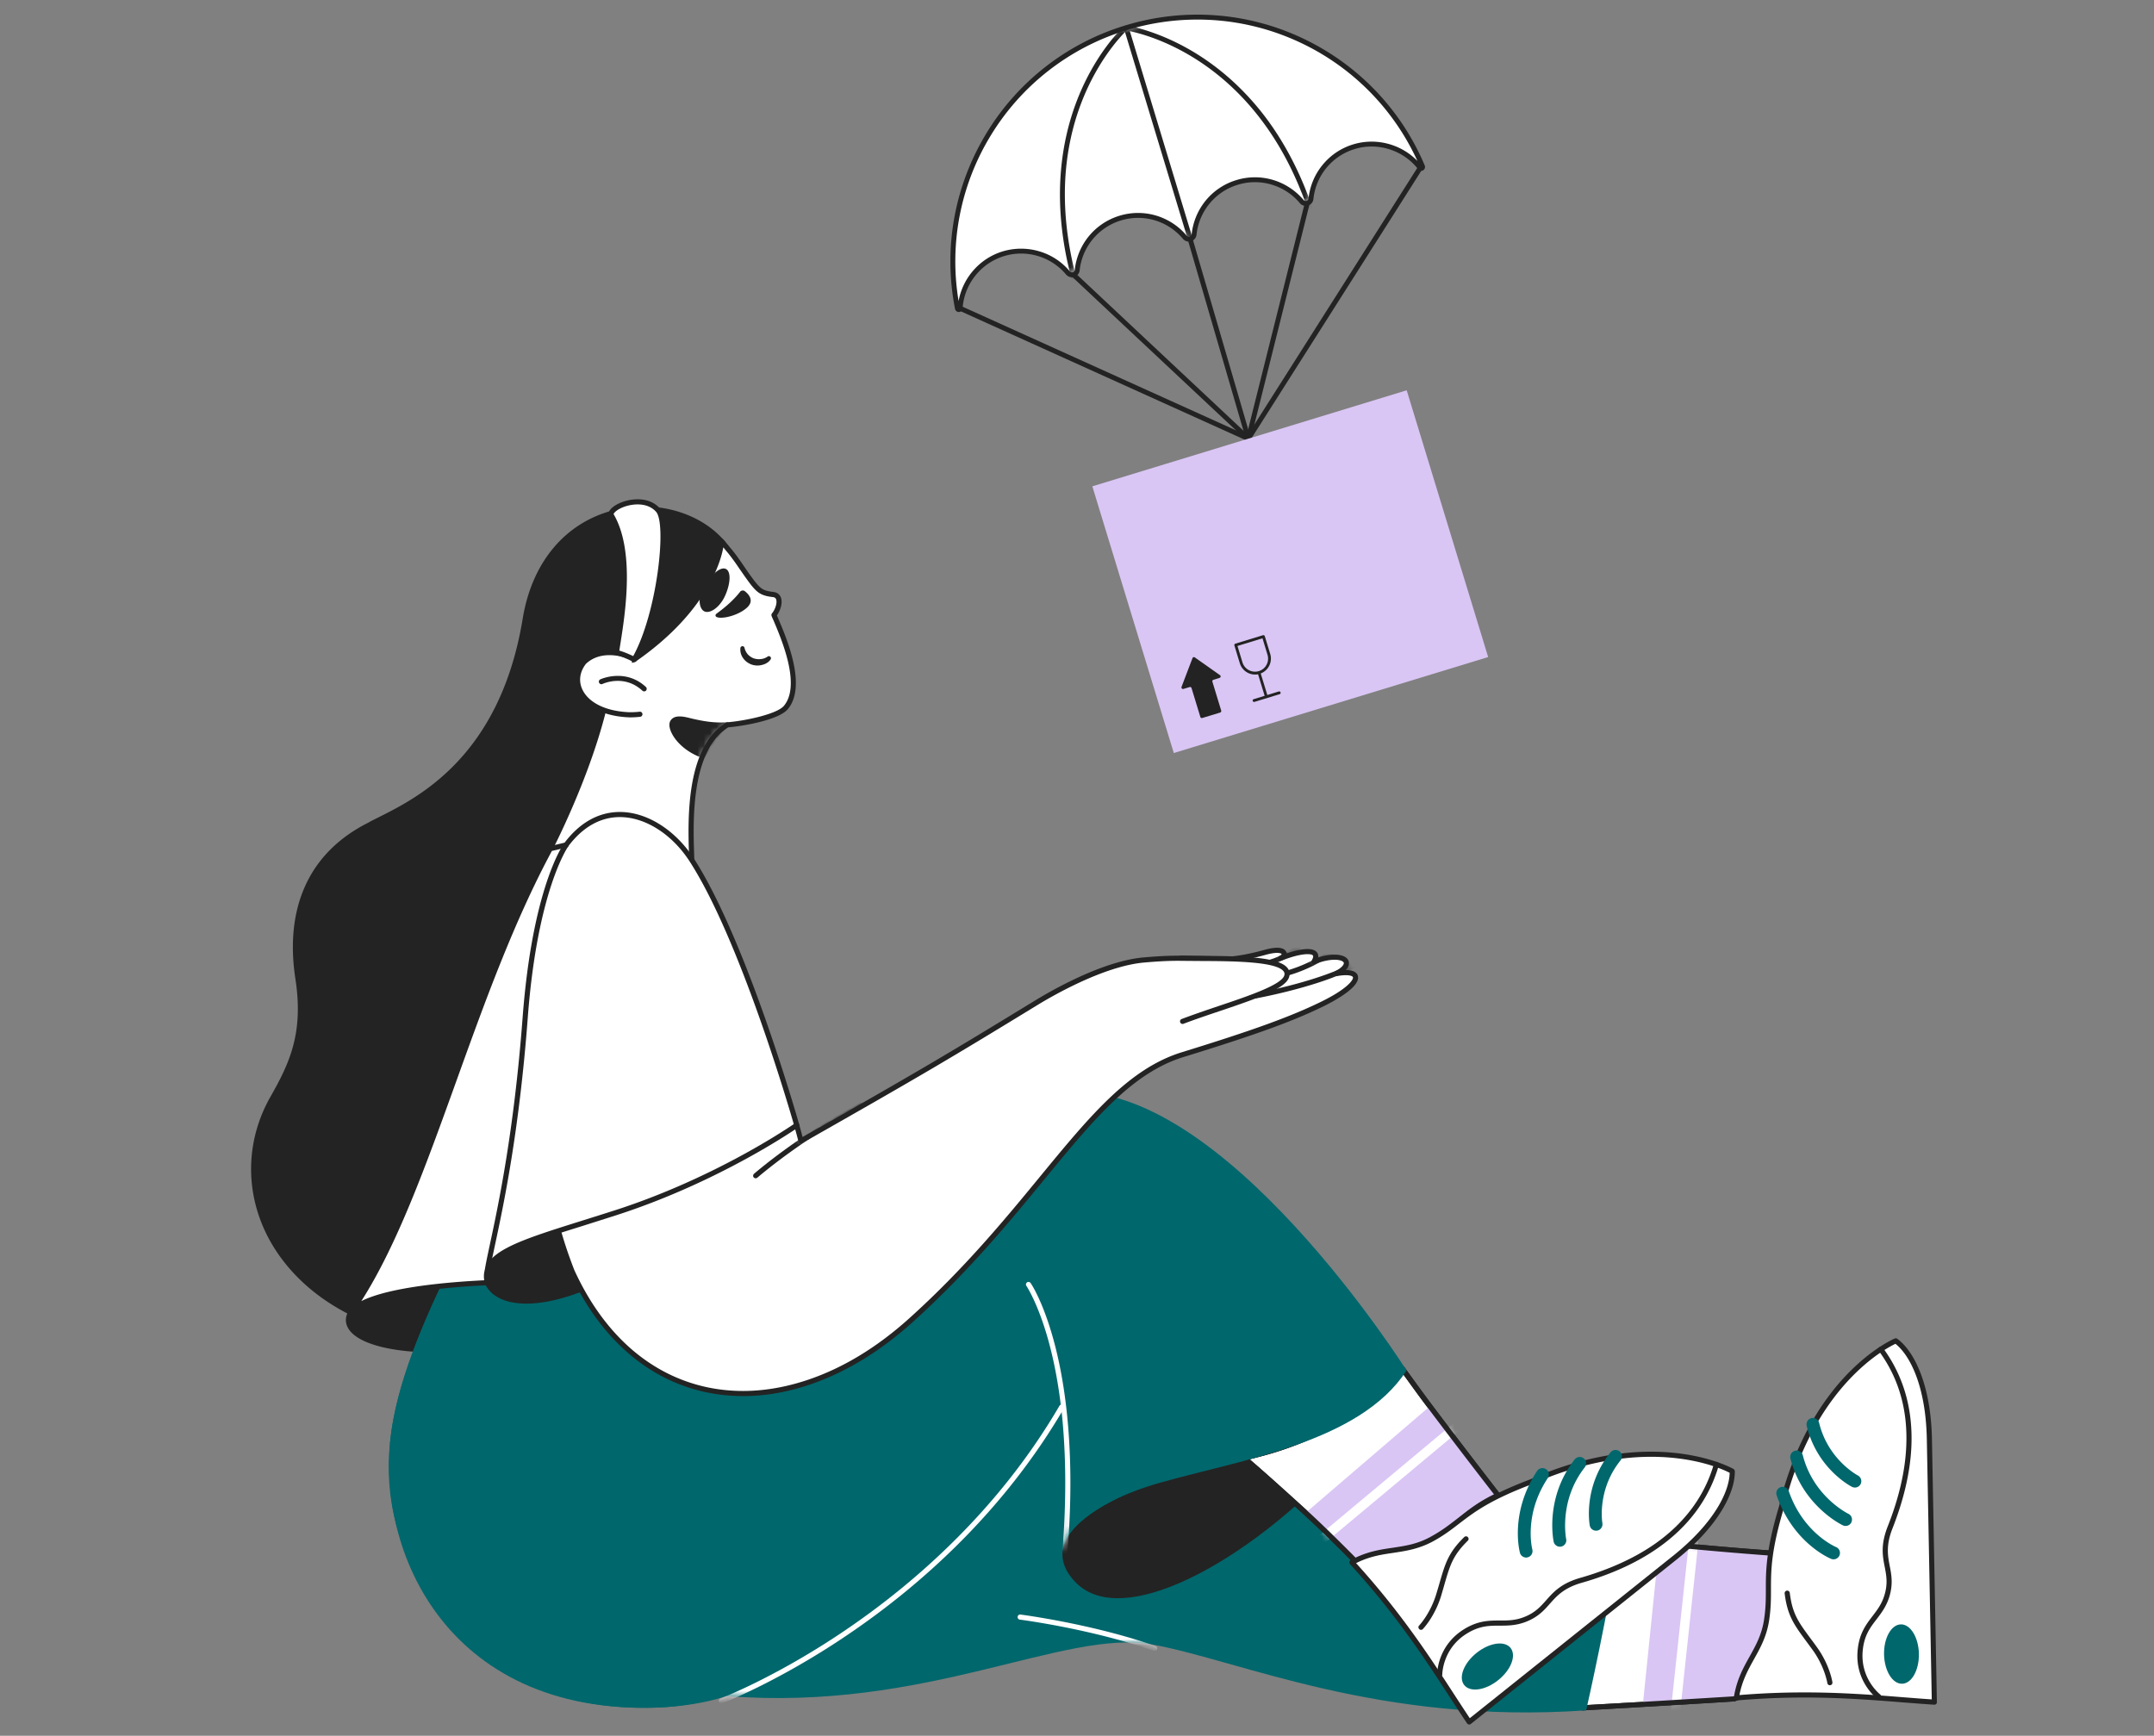 <svg width="340" height="274" fill="none" xmlns="http://www.w3.org/2000/svg"><rect width="100%" height="100%" fill="#808080" stroke="none"/><defs><clipPath id="c"><path transform="translate(150.02 2.313)" fill="#fff" fill-opacity="0" d="M0 0h84.879v116.564H0z"/></clipPath><clipPath id="f"><path transform="translate(39.638 78.82)" fill="#fff" fill-opacity="0" d="M0 0h266.101v194.617H0z"/></clipPath><clipPath id="b"><path transform="translate(18 -21)" fill="#fff" fill-opacity="0" d="M0 0h322v322H0z"/></clipPath><clipPath id="a"><path fill="#fff" fill-opacity="0" d="M0 0h340v274H0z"/></clipPath></defs><g clip-path="url(#a)"><path d="M18-21h322v322H18z"/><g clip-path="url(#b)"><path d="M150.02 2.313h84.879v116.564h-84.88z"/><g clip-path="url(#c)"><path d="M197.04 69.63a.47.47 0 01-.16-.04l-45.49-20.57a.47.47 0 01-.12-.09c-.03-.04-.06-.08-.08-.13-.02-.05-.02-.1-.02-.15a.38.38 0 01.12-.27c.04-.03.08-.06.13-.08.05-.01.1-.02.15-.02.05 0 .1.01.14.03l45.19 20.44 26.97-42.49c.03-.05.07-.08.11-.11a.37.37 0 01.14-.07c.05-.01.1-.01.15 0 .05.01.1.03.14.05.04.03.08.07.11.11a.379.379 0 01.06.29c-.01.05-.02.1-.05.14l-27.16 42.78c-.03.05-.08.1-.14.13-.06.03-.12.05-.19.05z" fill="#232323"/><path d="M197.04 69.63c-.1 0-.19-.04-.26-.11l-28.27-26.5a.538.538 0 01-.09-.12.401.401 0 01-.03-.15c0-.05 0-.1.02-.15.02-.05.05-.09.08-.13a.38.38 0 01.27-.12c.06 0 .11.01.15.02.05.02.1.05.13.09l27.79 26.05 9.36-37.41c.01-.04.03-.09.07-.13.03-.04.06-.08.11-.1.04-.03.09-.05.14-.05.05-.01.1-.01.15 0 .05.02.1.04.14.07.04.03.07.07.1.11.02.04.04.09.05.14.01.05 0 .1-.01.15l-9.52 38.04c-.02.09-.07.16-.14.21-.07.06-.15.09-.24.09z" fill="#232323"/><path d="M197.04 69.63c-.16 0-.32-.11-.37-.28l-9.57-32.84c-.02-.05-.02-.1-.02-.15.01-.05.02-.1.05-.14.02-.05.06-.09.1-.12.04-.03.08-.05.13-.07.05-.01.1-.02.15-.01.05.01.1.02.14.05.05.02.09.05.12.09.03.04.06.09.07.14l9.58 32.83c.01.06.01.12 0 .18s-.03.11-.07.16c-.03.05-.08.09-.13.11-.06.03-.12.05-.18.05z" fill="#232323"/><path d="M224.39 26.57c-.04.01-.08.01-.12 0a.226.226 0 01-.11-.08 9.656 9.656 0 00-10.45-3.33 9.669 9.669 0 00-6.78 8.2.828.828 0 01-1.47.45 9.626 9.626 0 00-10.2-3.01 9.645 9.645 0 00-6.78 8.2c-.03.33-.26.61-.58.71-.32.1-.67-.01-.89-.26a9.649 9.649 0 00-10.2-3.02 9.62 9.62 0 00-6.77 8.2c-.04.34-.27.62-.59.72a.839.839 0 01-.88-.27 9.665 9.665 0 00-10.21-3.02c-3.94 1.21-6.55 4.72-6.8 8.61-.01.04-.02.08-.05.12-.03.03-.06.06-.11.07-.03.01-.06.01-.09.01a.689.689 0 01-.08-.03c-.03-.02-.05-.04-.07-.06a.161.161 0 01-.03-.09c-3.78-19.17 7.5-38.47 26.59-44.3 19.1-5.83 39.23 3.87 46.81 21.89.01.02.02.05.02.08s-.01.06-.02.09-.03.05-.06.07c-.02.02-.05.04-.08.05z" fill="#FFF"/><path d="M151.34 49.25c-.14 0-.27-.04-.38-.13a.64.64 0 01-.21-.35c-1.86-9.41-.16-19.15 4.77-27.43a38.794 38.794 0 0122.09-17.32 38.847 38.847 0 0128 2.02c8.71 4.11 15.56 11.24 19.28 20.09.03.07.05.16.04.24 0 .09-.02.17-.05.25-.04.07-.09.14-.15.2a.94.94 0 01-.22.12c-.12.03-.24.03-.36-.01a.546.546 0 01-.29-.2c-2.34-3.03-6.38-4.32-10.04-3.2a9.274 9.274 0 00-4.44 2.96 9.282 9.282 0 00-2.06 4.91c-.05.5-.39.91-.86 1.05s-.98-.01-1.29-.39a9.231 9.231 0 00-4.46-2.92c-1.75-.52-3.6-.51-5.34.03a9.157 9.157 0 00-4.43 2.95 9.216 9.216 0 00-2.07 4.92c-.05.49-.39.9-.86 1.04-.47.15-.97-.01-1.29-.38a9.25 9.25 0 00-4.46-2.93 9.3 9.3 0 00-5.33.03 9.274 9.274 0 00-4.44 2.96 9.217 9.217 0 00-2.07 4.91c-.05.49-.39.9-.86 1.05-.46.14-.97-.01-1.29-.39a9.231 9.231 0 00-4.46-2.92c-1.74-.52-3.6-.51-5.33.02-3.67 1.12-6.29 4.44-6.54 8.26-.01.12-.05.24-.13.34a.66.66 0 01-.29.2c-.06.02-.12.02-.18.02zm37.67-46.16c-3.75 0-7.52.55-11.17 1.67a38.096 38.096 0 00-21.66 16.97 38.105 38.105 0 00-4.87 25.79c.66-3.66 3.34-6.73 6.94-7.83 1.88-.57 3.89-.58 5.78-.02 1.89.55 3.57 1.65 4.83 3.16.12.14.31.2.48.15.17-.06.29-.21.31-.39.21-1.96.99-3.81 2.24-5.33 1.25-1.51 2.93-2.63 4.81-3.2 1.88-.58 3.89-.59 5.78-.03 1.88.56 3.57 1.66 4.83 3.17.12.14.31.2.48.14.17-.05.29-.2.31-.38.21-1.96.99-3.81 2.24-5.33a9.974 9.974 0 014.81-3.2c1.88-.58 3.89-.59 5.78-.03 1.88.56 3.56 1.66 4.83 3.16.12.14.3.2.47.15.18-.05.3-.21.32-.39a9.97 9.97 0 012.24-5.32 9.946 9.946 0 014.81-3.21c3.6-1.1 7.54-.05 10.13 2.61a38.133 38.133 0 00-18.45-18.66 38.056 38.056 0 00-16.27-3.65z" fill="#232323"/><mask id="d" maskUnits="userSpaceOnUse" x="150.406" y="2.7" width="74.146" height="46.173"><path d="M224.39 26.57c-.04.01-.08.01-.12 0a.226.226 0 01-.11-.08 9.656 9.656 0 00-10.45-3.33 9.669 9.669 0 00-6.78 8.2.828.828 0 01-1.47.45 9.626 9.626 0 00-10.2-3.01 9.645 9.645 0 00-6.78 8.2c-.03.33-.26.61-.58.71-.32.1-.67-.01-.89-.26a9.649 9.649 0 00-10.2-3.02 9.62 9.62 0 00-6.77 8.2c-.04.34-.27.62-.59.72a.839.839 0 01-.88-.27 9.665 9.665 0 00-10.21-3.02c-3.94 1.21-6.55 4.72-6.8 8.61-.01.04-.02.08-.05.12-.03.03-.06.06-.11.07-.03.01-.06.01-.09.01a.689.689 0 01-.08-.03c-.03-.02-.05-.04-.07-.06a.161.161 0 01-.03-.09c-3.78-19.17 7.5-38.47 26.59-44.3 19.1-5.83 39.23 3.87 46.81 21.89.01.02.02.05.02.08s-.01.06-.02.09-.03.05-.06.07c-.02.02-.05.04-.08.05z" fill="#000"/></mask><g mask="url(#d)"><path d="M170.34 47.17a.39.39 0 01-.23-.07.407.407 0 01-.14-.2c-2.03-6.41-2.91-12.64-2.6-18.53.25-4.72 1.25-9.23 2.98-13.4 2.96-7.11 6.95-10.72 7.11-10.87.08-.07.18-.1.28-.1.1.01.2.06.27.13.06.08.1.18.09.28 0 .1-.05.2-.12.27-.01 0-1.02.91-2.37 2.67-1.25 1.62-3.05 4.32-4.56 7.96-1.69 4.08-2.67 8.5-2.91 13.13-.29 5.78.57 11.92 2.57 18.23.02.06.02.12.01.18s-.03.11-.07.16c-.03.05-.08.09-.14.12-.05.03-.11.04-.17.04z" fill="#232323"/></g><mask id="e" maskUnits="userSpaceOnUse" x="150.406" y="2.7" width="74.146" height="46.173"><path d="M224.39 26.57c-.04.01-.08.01-.12 0a.226.226 0 01-.11-.08 9.656 9.656 0 00-10.45-3.33 9.669 9.669 0 00-6.78 8.2.828.828 0 01-1.47.45 9.626 9.626 0 00-10.2-3.01 9.645 9.645 0 00-6.78 8.2c-.03.33-.26.61-.58.71-.32.1-.67-.01-.89-.26a9.649 9.649 0 00-10.2-3.02 9.62 9.62 0 00-6.77 8.2c-.04.34-.27.62-.59.72a.839.839 0 01-.88-.27 9.665 9.665 0 00-10.21-3.02c-3.94 1.21-6.55 4.72-6.8 8.61-.01.04-.02.08-.05.12-.03.03-.06.06-.11.07-.03.01-.06.01-.09.01a.689.689 0 01-.08-.03c-.03-.02-.05-.04-.07-.06a.161.161 0 01-.03-.09c-3.78-19.17 7.5-38.47 26.59-44.3 19.1-5.83 39.23 3.87 46.81 21.89.01.02.02.05.02.08s-.01.06-.02.09-.03.05-.06.07c-.02.02-.05.04-.08.05z" fill="#000"/></mask><g mask="url(#e)"><path d="M188.19 39.15c-.09 0-.17-.03-.23-.08a.352.352 0 01-.14-.2l-10.4-34.33c-.02-.07-.03-.13-.01-.19a.37.37 0 01.08-.18c.04-.05.1-.08.16-.11a.4.4 0 01.19-.02c.05.01 1.41.2 3.56.92 1.99.66 5.06 1.91 8.41 4.13 3.76 2.49 7.11 5.67 9.96 9.44 3.54 4.71 6.3 10.37 8.2 16.83.01.04.02.09.01.15-.01.05-.02.09-.04.14-.03.04-.06.08-.1.12-.04.03-.09.05-.13.07-.05.01-.11.01-.15.01a.47.47 0 01-.27-.14c-.03-.04-.05-.09-.07-.14-1.86-6.35-4.57-11.92-8.06-16.55-2.78-3.7-6.06-6.82-9.74-9.26-5.05-3.35-9.5-4.51-11.08-4.84l10.22 33.73c.01.06.02.12.01.18s-.04.11-.07.16c-.04.05-.09.09-.14.12-.05.02-.11.04-.17.04z" fill="#232323"/></g><path d="M172.42 76.77l49.62-15.16 12.86 42.11-49.62 15.15-12.86-42.1z" fill="#D9C6F4"/><path d="M192.5 107.01c.04-.01.08-.04.11-.07.03-.04.05-.08.06-.12.01-.05 0-.1-.02-.14a.159.159 0 00-.08-.1l-1.91-1.35-2.06-1.45a.211.211 0 00-.1-.04.205.205 0 00-.11 0c-.04.01-.07.03-.1.06a.18.18 0 00-.06.09l-.9 2.36-.83 2.18c-.02.04-.02.09-.01.13.01.05.03.09.06.12.03.04.07.06.12.07.04.02.09.02.13 0l.97-.29c.06-.02.13-.02.19.01s.1.09.12.15l1.39 4.56c.02.06.06.11.12.14.06.03.12.04.18.02l2.83-.86c.06-.02.11-.06.14-.12.03-.06.04-.13.02-.19l-1.39-4.56a.225.225 0 01.02-.18c.03-.06.08-.1.14-.12l.97-.3zm8-3.78l-.86-2.81a.237.237 0 00-.11-.13c-.05-.03-.11-.03-.17-.02l-4.37 1.34c-.06.01-.1.05-.13.11-.03.05-.03.11-.02.16l.86 2.82a2.524 2.524 0 002.88 1.74l1.04 3.4-1.74.53c-.06.02-.1.06-.13.11a.2.2 0 00-.01.17c.01.05.05.1.1.13.05.02.11.03.17.02l3.98-1.22c.06-.02.1-.06.13-.11.02-.05.03-.11.01-.17a.212.212 0 00-.1-.13c-.05-.02-.11-.03-.17-.02l-1.82.56-1.04-3.4a2.522 2.522 0 001.5-3.08zm-4.38 1.34l-.79-2.6 3.95-1.21.79 2.6a2.06 2.06 0 01-1.37 2.58c-1.09.33-2.24-.28-2.58-1.37z" fill="#232323"/></g><path d="M39.638 78.82H305.74v194.617H39.64z"/><g clip-path="url(#f)"><path d="M99.3 109.23c5.79 10.4-3.93 49.14-17.79 71.5-10.5 16.95-14.79 30.18-14.79 30.18-23.68-4.43-31.67-23.52-23.68-37.58 2.72-4.78 5.36-9.84 3.99-18.79-1.66-10.89 1.86-19.69 11.5-24.42l-.02-.01c5.44-2.91 20.48-8.49 24.39-32.4 3.23-19.6 23.58-21.09 31.26-11.93 0 0-1.64 9.91-14.06 18.33-.97 2.14-.8 5.12-.8 5.12z" fill="#232323"/><path d="M66.72 211.32c-.03 0-.05 0-.08-.01-6.15-1.15-11.48-3.32-15.85-6.44-3.98-2.85-7.09-6.51-8.98-10.59-3.18-6.86-2.86-14.57.88-21.15 3.03-5.32 5.24-10.07 3.95-18.53-.87-5.62-.35-10.58 1.53-14.74 1.95-4.32 5.34-7.7 10.07-10.05.02-.02.05-.04.08-.06.45-.24.98-.5 1.53-.78 6.2-3.11 19.1-9.59 22.66-31.33 1.44-8.76 6.55-14.96 14.01-17.01 3.28-.89 6.72-.9 9.97-.03 3.27.89 6.03 2.59 7.98 4.92.04.05.07.1.09.15.01.06.01.12 0 .18-.01.1-.44 2.58-2.42 6.13-1.8 3.25-5.3 8.02-11.72 12.4-.78 1.81-.74 4.25-.72 4.74 1.4 2.59 1.95 6.81 1.62 12.55-.31 5.36-1.4 11.9-3.15 18.92-3.67 14.71-9.77 29.8-16.31 40.35-8.28 13.37-13.28 25.54-14.76 30.1-.02.08-.08.15-.14.2-.07.05-.16.08-.24.08zm-7.91-80.91c-.03.03-.07.05-.11.07-9.09 4.47-12.98 12.77-11.27 24 1.44 9.41-1.6 14.76-4.04 19.05-3.61 6.35-3.92 13.79-.85 20.41 1.83 3.95 4.85 7.5 8.73 10.27 4.18 3 9.28 5.09 15.17 6.24 1.62-4.83 6.6-16.81 14.73-29.93 6.5-10.49 12.56-25.49 16.21-40.12 3.65-14.61 4.23-26.19 1.57-30.97a.337.337 0 01-.05-.17c-.01-.13-.17-3.11.83-5.32.03-.07.08-.12.14-.17 11.23-7.61 13.56-16.51 13.86-17.88-1.84-2.13-4.41-3.68-7.45-4.51-3.11-.84-6.41-.83-9.54.03-7.15 1.96-12.05 7.92-13.44 16.36-3.62 22.15-16.77 28.75-23.08 31.92-.51.26-.99.5-1.41.72z" fill="#232323"/><path d="M124.04 111.69c-1.27 1.51-6.6 2.52-9.24 2.73-6.5 4.02-5.76 16.3-5.61 21.33 0 0-17.39 5.77-22.35-1.77 0 0 8.29-15.84 9.69-28.64-.11.06 3.69-1.28 3.57-1.23 10.33-7.17 13.43-14.92 13.79-18.65.35.38.69.79 1.03 1.21.38.45.74.92 1.09 1.39 0 0 .01.01.01.02.47.64.91 1.29 1.36 1.95.33.46.65.93.99 1.38.44.6.97 1.33 1.57 1.78.6.44 1.34.57 2.07.66 1.54.15.95 2.3.16 3.24 1.1 2.64 4.98 10.89 1.87 14.6z" fill="#FFF"/><path d="M96.65 138.27c-4.96 0-8.37-1.37-10.15-4.07a.466.466 0 01-.06-.2c0-.08.01-.15.04-.21.09-.16 8.26-15.88 9.64-28.45 0-.09.03-.18.09-.25.06-.08.14-.12.24-.14l2.22-.77c.35-.13.68-.24.91-.32l.29-.1c.01-.01.03-.01.05-.02 5.85-4.07 12.89-11.3 13.57-18.32.01-.08.04-.15.09-.22.05-.06.11-.1.19-.13.07-.02.15-.02.23 0 .07.02.14.06.2.12.33.37.67.77 1.03 1.23.36.42.72.87 1.11 1.4 0 .01.01.02.01.02.38.52.75 1.05 1.1 1.57l.27.39c.3.44.63.91.97 1.37l.07.1c.42.56.9 1.2 1.42 1.59.49.36 1.1.49 1.87.58.58.06 1 .36 1.2.85.33.83-.05 2.06-.62 2.86.06.13.12.27.18.42 1.37 3.21 4.59 10.74 1.54 14.38-1.41 1.68-6.88 2.65-9.42 2.87-5.9 3.75-5.54 14.81-5.36 20.14.01.27.02.54.02.78.01.09-.02.17-.07.24a.37.37 0 01-.2.15c-.05.02-4.45 1.47-9.4 1.96-1.16.12-2.25.18-3.27.18zm-9.34-4.32c4.56 6.41 19.23 2.2 21.47 1.51l-.02-.47c-.18-5.51-.56-16.96 5.83-20.91.05-.03.11-.05.18-.06 2.97-.24 7.88-1.31 8.96-2.59 2.73-3.26-.35-10.47-1.66-13.55-.1-.21-.19-.42-.28-.64a.534.534 0 01-.02-.22c.01-.07.04-.14.09-.2.48-.57.87-1.66.64-2.23-.06-.14-.17-.31-.53-.34-.79-.09-1.6-.25-2.27-.74-.62-.46-1.16-1.18-1.59-1.76l-.07-.1c-.34-.46-.68-.95-.99-1.4l-.27-.38c-.35-.52-.71-1.05-1.09-1.56l-.01-.01c-.37-.51-.72-.96-1.07-1.36 0-.01-.01-.01-.01-.01-.14-.18-.28-.36-.43-.53-.55 3.08-2.31 6.09-3.09 7.31-2.5 3.9-6.11 7.51-10.74 10.72a.37.37 0 01-.14.07c-.12.04-.7.24-1.26.44-.51.18-1.02.35-1.53.53-.2.07-.38.13-.51.18-1.38 11.87-8.6 26.36-9.59 28.3z" fill="#232323"/><path d="M111.25 92.33c-1.17 1.71-.98 3.71-.09 4.17.89.45 2.49-.63 3.32-2.52.86-1.95.91-3.79.09-4.17-.86-.39-2.16.82-3.32 2.52zm9.9 11.33c-.32.21-.68.35-1.07.38-.37.05-.76 0-1.12-.12-.17-.06-.34-.15-.49-.26-.16-.1-.3-.22-.43-.36-.25-.29-.43-.64-.52-1.02v-.02a.387.387 0 00-.12-.19.36.36 0 00-.22-.07c-.08.01-.15.04-.21.09a.32.32 0 00-.1.2c-.06.56.09 1.13.42 1.59.16.23.35.43.58.61.22.16.47.3.73.4.53.19 1.11.22 1.65.08.27-.06.53-.16.77-.3.25-.15.46-.34.62-.58.04-.06.06-.14.05-.22a.298.298 0 00-.1-.2.308.308 0 00-.2-.09.334.334 0 00-.22.06l-.02.02zm-8.1-6.75c.71-.53 2.43-1.77 3.76-3.48.04-.06.1-.11.16-.14.06-.04.13-.06.21-.07.07-.01.14-.01.21.01.07.02.13.06.19.1.62.49 1.47 1.45.42 2.5-1.3 1.29-4.04 1.98-4.91 1.56a.318.318 0 01-.1-.1c-.03-.03-.04-.08-.05-.13 0-.05.01-.09.03-.14.02-.04.05-.08.08-.11z" fill="#232323"/><path d="M99.63 103.72s-4.43-2.04-7.43.79c-2.7 3.37-.05 8.08 7.17 8.32.55.01 1.09-.02 1.63-.08l-1.37-9.03z" fill="#FFF"/><path d="M99.5 113.24h-.13c-4.02-.14-7.08-1.67-8.19-4.09-.75-1.62-.49-3.4.7-4.89.01-.02.03-.03.04-.04 1.32-1.24 3.1-1.78 5.16-1.57 1.53.16 2.67.68 2.71.7.1.05.17.13.21.23.04.1.03.21-.01.31-.05.09-.13.17-.23.2a.39.39 0 01-.3 0c-.04-.02-4.2-1.88-6.96.69-.98 1.24-1.2 2.71-.59 4.03.99 2.14 3.78 3.49 7.47 3.62.53 0 1.06-.02 1.58-.08.05-.01.11 0 .16.01.05.02.1.04.14.07.04.04.07.08.1.12.02.05.04.1.05.15 0 .06 0 .11-.02.16a.37.37 0 01-.07.14c-.03.04-.07.08-.12.1-.05.03-.1.04-.15.05-.51.06-1.03.09-1.55.09z" fill="#232323"/><mask id="g" maskUnits="userSpaceOnUse" x="84.59" y="79.279" width="40.638" height="58.586"><path d="M124.04 111.69c-1.27 1.51-6.6 2.52-9.24 2.73-6.5 4.02-5.76 16.3-5.61 21.33 0 0-17.39 5.77-22.35-1.77 0 0 8.29-15.84 9.69-28.64-.11.06-.22.11-.32.17-.5.25-1 .49-1.49.74-.07.02-.13.06-.19.09l-.13.06c-.08.04-.15.07-.23.11-.16.07-.32.15-.48.22a47.44 47.44 0 01-1.64.74c-.06.02-.12.04-.17.07-.06.02-.11.04-.17.07l-.15.06-.15.06-.21.09c-.04.01-.07.03-.11.04-.13.06-.26.11-.38.16-7.42-5.56-9.21-19.01.91-25.69.12-.08.23-.15.34-.22.01-.01.02-.01.03-.02 1.76-1.13 3.7-1.96 5.74-2.45 4.6-1.04 9.27.17 13 3.01 1.53 1.19 2.9 2.46 4.19 4.02.38.45.74.92 1.09 1.39 0 0 .01.01.01.02.47.64.91 1.29 1.36 1.95.32.46.65.93.99 1.38.44.6.97 1.33 1.57 1.78.6.44 1.34.57 2.07.66 1.54.15.95 2.3.16 3.24 1.1 2.64 4.98 10.89 1.87 14.6z" fill="#000"/></mask><g mask="url(#g)" fill="#232323"><path d="M114.8 114.42c-.93.52-2.32 2.3-3.8 4.85-3.73-1.3-5.43-4.41-4.81-5.32.58-.84 2.21-.28 3.18-.07 1.95.43 3.45.65 5.43.54z"/><path d="M111 119.67c-.04 0-.09 0-.13-.02-2.81-.98-4.57-2.94-5.07-4.46-.2-.61-.18-1.11.06-1.47.65-.96 2.11-.6 3.18-.33.15.03.29.07.42.1 1.88.42 3.35.64 5.32.53.09-.01.18.02.25.07.08.06.13.13.16.22.02.09.02.18-.02.27a.41.41 0 01-.17.2c-.86.47-2.22 2.23-3.65 4.69a.36.36 0 01-.15.15c-.06.03-.13.05-.2.05zm-3.72-5.76c-.34 0-.62.07-.76.27-.06.1-.09.35.04.76.41 1.23 1.91 2.91 4.27 3.83 1.01-1.72 1.99-3.08 2.81-3.92-1.5-.01-2.8-.23-4.36-.57-.14-.04-.29-.07-.44-.11-.46-.11-1.07-.26-1.56-.26z"/></g><path d="M100.12 104.11s-1.45-.78-2.81-1.11c.55-3.94 2.94-15.47-.89-21.78.06-1.37 5.09-3.34 7.44-.7 1.97 2.21.09 16.98-3.74 23.59z" fill="#FFF"/><path d="M100.12 104.51c-.07 0-.14-.01-.2-.04-.01-.01-1.42-.76-2.71-1.08a.398.398 0 01-.24-.16.416.416 0 01-.06-.29c.06-.42.14-.93.23-1.53.74-4.7 2.28-14.47-1.06-19.98a.31.31 0 01-.06-.22c.03-.88 1.19-1.6 2.26-1.98.98-.35 2.05-.48 3.01-.38 1.17.12 2.17.61 2.87 1.4 1.23 1.38 1.01 6.31.4 10.47-.8 5.47-2.33 10.55-4.09 13.59-.04.06-.09.11-.15.15-.06.04-.13.05-.2.05zm-2.36-1.81c.88.26 1.73.65 2.19.87 3.79-6.89 5.31-20.87 3.61-22.78-1.29-1.45-3.5-1.33-5.01-.8-1.03.37-1.59.87-1.7 1.16 3.39 5.77 1.84 15.63 1.09 20.39-.07.43-.13.82-.18 1.16zm3.92 6.44c-.1 0-.2-.04-.28-.11-2.85-2.63-6.16-1.13-6.3-1.06a.37.37 0 01-.31.01.364.364 0 01-.22-.2.397.397 0 01.19-.54c.04-.02 3.93-1.81 7.19 1.2a.391.391 0 01.1.44.38.38 0 01-.14.19c-.07.04-.15.07-.23.07zm-8.92 92.6c-11.88.84-33.69-1.5-37.44 5.48-3.25 6.06 18.94 10.06 45.69-1.65 0 0-5.81-4-8.25-3.83z" fill="#232323"/><path d="M68.62 213.49c-6.39 0-11.33-1.18-13.21-3.21-.9-.99-1.06-2.11-.44-3.26 2.9-5.41 15.82-5.43 27.23-5.45 3.86-.01 7.52-.02 10.53-.23 2.47-.18 7.89 3.47 8.5 3.89.06.04.11.1.14.16.04.07.05.14.04.22a.372.372 0 01-.24.33c-9.94 4.35-20.49 7.01-29.71 7.48-.97.05-1.92.07-2.84.07zm24.17-11.35c-3.04.22-6.71.23-10.59.23-11.18.03-23.85.05-26.52 5.04-.45.83-.34 1.59.33 2.32 1.96 2.12 8.01 3.25 15.41 2.88 8.91-.45 19.09-2.98 28.75-7.11-2.14-1.4-5.76-3.47-7.38-3.36z" fill="#232323"/><path d="M249.81 269.59a896.287 896.287 0 006.85-.39c.12 0 .23-.01.34-.02.8-.04 1.57-.09 2.32-.13 9.09-.53 14.43-.88 14.43-.88s9.42-3.43 6.81-22.93c0 0-8.89-.6-18.63-1.63h-.01c-2.12-.23-4.25-.47-6.37-.74l-5.74 26.72z" fill="#FFF"/><path d="M249.81 270c-.06 0-.12-.01-.17-.04a.381.381 0 01-.14-.11.346.346 0 01-.08-.16.278.278 0 010-.18l5.73-26.72c.02-.1.08-.19.16-.25.08-.05.19-.08.29-.07 2.12.27 4.24.51 6.37.74 9.62 1.02 18.52 1.62 18.61 1.63.1 0 .18.04.25.11.07.06.11.14.13.24.75 5.62.93 13.49-2.48 19.04-2.08 3.38-4.49 4.29-4.59 4.32-.04.02-.08.02-.12.03-.05 0-5.44.35-14.42.87-.75.05-1.53.09-2.33.14l-.34.02-.57.03-.4.02c-1.96.12-3.92.23-5.87.34h-.03zm6.05-26.68l-5.54 25.84c1.88-.1 3.66-.21 5.35-.3l.4-.03.57-.03.34-.02c.8-.04 1.57-.09 2.32-.13 8.45-.5 13.72-.83 14.36-.87.33-.15 2.39-1.12 4.16-4.04 1.78-2.92 3.62-8.42 2.38-18.12-1.7-.12-9.72-.7-18.31-1.61h-.01c-2.01-.21-4.01-.44-6.02-.69z" fill="#232323"/><path d="M259.32 269.05c9.09-.53 14.43-.88 14.43-.88s9.42-3.43 6.81-22.93c0 0-8.9-.6-18.63-1.63h-.01l-2.6 25.44z" fill="#D9C6F4"/><mask id="h" maskUnits="userSpaceOnUse" x="259.327" y="243.612" width="21.69" height="25.442"><path d="M259.32 269.05c9.09-.53 14.43-.88 14.43-.88s9.42-3.43 6.81-22.93c0 0-8.9-.6-18.63-1.63h-.01l-2.6 25.44z" fill="#000"/></mask><g mask="url(#h)"><path d="M263.39 273.28l3.85-35.95 1.47.16-3.85 35.95-1.47-.16z" fill="#FFF"/></g><path d="M249.81 270c-.06 0-.12-.01-.17-.04a.381.381 0 01-.14-.11.346.346 0 01-.08-.16.278.278 0 010-.18l5.73-26.72c.02-.1.08-.19.16-.25.08-.05.19-.08.29-.07 2.12.27 4.24.51 6.37.74 9.62 1.02 18.52 1.62 18.61 1.63.1 0 .18.04.25.11.07.06.11.14.13.24.75 5.62.93 13.49-2.48 19.04-2.08 3.38-4.49 4.29-4.59 4.32-.04.02-.08.02-.12.03-.05 0-5.44.35-14.42.87-.75.05-1.53.09-2.33.14l-.34.02-.57.03-.4.02c-1.96.12-3.92.23-5.87.34h-.03zm6.05-26.68l-5.54 25.84c1.88-.1 3.66-.21 5.35-.3l.4-.03.57-.03.34-.02c.8-.04 1.57-.09 2.32-.13 8.45-.5 13.72-.83 14.36-.87.33-.15 2.39-1.12 4.16-4.04 1.78-2.92 3.62-8.42 2.38-18.12-1.7-.12-9.72-.7-18.31-1.61h-.01c-2.01-.21-4.01-.44-6.02-.69z" fill="#232323"/><path d="M72.5 197.26c-11.85 23.12-16.08 38.51-3.53 56.86 12.54 18.35 37.26 16.57 45.69 13.61 31.67 2.52 53.28-10.65 67.19-8.14 13.91 2.52 35.78 12.68 68.52 10.4 0 0 3.84-16.91 5.18-27.12l-51.06-6.06s-14.01-13.21-43.13-15.49c-25.94-2.02-45.83 8.24-53.95-16.47l-34.91-7.59z" fill="#00676C"/><mask id="i" maskUnits="userSpaceOnUse" x="61.361" y="197.262" width="194.19" height="73.065"><path d="M72.5 197.26c-11.85 23.12-16.08 38.51-3.53 56.86 12.54 18.35 37.26 16.57 45.69 13.61 31.67 2.52 53.28-10.65 67.19-8.14 13.91 2.52 35.78 12.68 68.52 10.4 0 0 3.84-16.91 5.18-27.12l-51.06-6.06-8.14-6.66-88.94-25.3-34.91-7.59z" fill="#000"/></mask><g mask="url(#i)"><path d="M182.27 260.63c-.05 0-.09-.01-.13-.03-9.87-3.47-21.05-4.92-21.16-4.93a.442.442 0 01-.15-.05.4.4 0 01-.12-.1c-.03-.05-.06-.09-.07-.15-.01-.05-.02-.1-.01-.15.01-.11.07-.21.15-.27.09-.07.19-.1.3-.08.11.01 11.37 1.47 21.32 4.97.09.03.17.09.22.18.05.08.06.18.05.27-.02.09-.07.18-.14.24a.4.4 0 01-.26.1z" fill="#FFF"/></g><path d="M299.24 211.66c2.32 1.69 5.11 6.59 5.3 15.43l.79 41.61c-7.38-.14-20.51-1.48-30.85-.9.3-3.19 2.96-6.3 3.94-9.57 1.46-4.94-1.11-7.88 2.77-20.31.06-.19.1-.38.15-.58.01-.05.02-.1.04-.16.93-3.65 2.1-6.81 3.4-9.55 5.62-11.79 13.59-15.58 14.4-15.94.02-.01.03-.01.04-.02l.02-.01z" fill="#FFF"/><path d="M305.33 269.1h-.03c-1.56-.1-3.16-.23-4.86-.36-7.29-.58-15.55-1.24-26.33-.31-.06 0-.12 0-.18-.03a.307.307 0 01-.15-.1.417.417 0 01-.09-.16.36.36 0 01-.01-.18c.43-2.78 1.48-4.66 2.49-6.47.98-1.76 1.91-3.42 2.28-5.83.28-1.84.28-3.28.28-4.8 0-2.89.01-6.17 2.08-13.05.03-.12.06-.23.09-.36.01-.07.03-.14.04-.2l.02-.07c.01-.03.02-.06.02-.1.88-3.43 2.03-6.67 3.44-9.62 5.61-11.79 13.58-15.68 14.57-16.13.01 0 .01 0 .02-.01.02-.01.04-.01.06-.02l.02-.01a.34.34 0 01.2-.03c.07.01.14.04.19.08 2.52 1.83 5.27 6.93 5.47 15.74l.78 41.61c.01.05 0 .11-.02.16a.38.38 0 01-.09.13.38.38 0 01-.29.12zm-20.44-1.94c5.87 0 10.94.4 15.61.77 1.54.12 3 .24 4.42.33l-.78-41.16c-.18-8.29-2.64-13.13-4.95-14.97-1.39.66-8.75 4.57-14.04 15.68-1.38 2.9-2.52 6.09-3.38 9.47-.01.04-.02.06-.02.09l-.02.07c-.02.07-.03.13-.05.19-.03.13-.06.27-.1.41-2.03 6.77-2.04 9.85-2.04 12.83 0 1.55 0 3.01-.29 4.91-.39 2.56-1.4 4.36-2.37 6.1-.91 1.64-1.86 3.33-2.32 5.7 3.73-.31 7.15-.42 10.33-.42z" fill="#232323"/><path d="M288.84 266.03c-.1 0-.19-.04-.27-.1a.407.407 0 01-.13-.25c-.01-.02-.4-2.55-2.3-5.19-.37-.51-.7-.96-1.02-1.39-1.93-2.62-2.99-4.06-3.42-7.57-.01-.1.02-.21.09-.29a.41.41 0 01.27-.15c.1-.01.21.02.29.08.09.07.14.16.16.27.4 3.29 1.35 4.59 3.26 7.18.35.46.69.93 1.02 1.39 2.03 2.82 2.43 5.44 2.45 5.55.01.06 0 .12-.01.17-.02.06-.05.11-.09.16-.03.04-.08.08-.13.1-.06.02-.11.04-.17.04zm7.7 2.18c-.09 0-.17-.03-.25-.08-.14-.11-3.52-2.73-3.07-7.6.24-2.67 1.32-4.07 2.35-5.42.76-.99 1.47-1.92 1.89-3.33.54-1.79.3-3.06.04-4.41-.34-1.72-.68-3.5.47-6.42 1.73-4.37 2.71-8.53 2.91-12.38.32-5.86-1.14-11.02-4.33-15.33a.417.417 0 01-.08-.3c.02-.11.08-.2.16-.27.09-.06.2-.09.3-.07.11.02.2.07.27.16 3.3 4.47 4.81 9.8 4.49 15.86-.21 3.93-1.21 8.18-2.96 12.63-1.07 2.7-.75 4.36-.44 5.97.27 1.38.54 2.81-.05 4.79-.47 1.56-1.26 2.59-2.02 3.59-1.02 1.32-1.98 2.57-2.2 5-.4 4.42 2.73 6.86 2.76 6.88.07.05.12.12.14.21.03.08.03.16 0 .24a.426.426 0 01-.38.28z" fill="#232323"/><path d="M302.89 261.04c.05 2.59-1.13 4.72-2.65 4.75-1.52.04-2.79-2.03-2.85-4.62-.05-2.59 1.13-4.72 2.65-4.75 1.51-.04 2.79 2.04 2.85 4.62z" fill="#00676C" fill-rule="evenodd"/><path d="M289.42 246.15c-.13 0-.26-.02-.38-.07-.25-.1-6.02-2.54-8.6-10.03-.09-.26-.07-.53.04-.78.12-.24.33-.42.58-.51.26-.09.54-.07.78.05.24.12.42.32.51.58 2.29 6.64 7.4 8.8 7.46 8.82.21.09.39.25.5.45.11.21.15.45.1.68-.04.23-.16.43-.35.58-.18.15-.4.23-.64.23zm1.9-5.27a.92.92 0 01-.44-.1c-.26-.12-6.37-3.13-8.27-10.54-.06-.26-.02-.53.11-.76.14-.23.36-.4.62-.47.54-.13 1.09.19 1.23.73 1.67 6.51 7.13 9.2 7.18 9.22.21.1.38.27.48.47.1.21.12.45.07.67-.05.22-.17.42-.35.56-.18.15-.41.22-.63.22zm1.47-6.06c-.16 0-.32-.04-.46-.11-.22-.11-5.51-2.87-7.15-9.63-.06-.26-.02-.53.12-.76.14-.23.36-.39.62-.46a1 1 0 011.22.75c1.42 5.82 6.07 8.28 6.11 8.3.5.26.69.87.44 1.36-.09.17-.21.31-.37.4-.16.1-.34.15-.53.15z" fill="#00676C"/><path d="M221.36 216.87c-9.17 10.66-20.86 12.39-25.01 13.28-4.14.89-36.24 8.82-26.37 19.26 9.35 9.89 39.69-11.68 51.38-32.54z" fill="#232323"/><path d="M176.47 252.29c-2.87 0-5.14-.87-6.78-2.6-1.77-1.88-2.36-3.81-1.76-5.75 1.05-3.37 5.72-6.68 13.88-9.83 7.27-2.8 14.39-4.34 14.46-4.36.28-.06.6-.12.94-.19 15.39-3.12 21.32-10.01 23.85-12.95.06-.08.16-.13.25-.14.1-.01.2.01.29.07.08.06.14.15.16.24.02.1.01.2-.04.29-4.41 7.87-11.76 16.29-20.15 23.11-8.42 6.84-16.83 11.2-23.1 11.98-.69.08-1.36.13-2 .13zm42.63-32.45c-8.14 7.75-17.5 9.65-21.72 10.51-.35.07-.66.13-.94.19-.07.02-7.13 1.55-14.34 4.32-5.44 2.1-12.19 5.43-13.4 9.32-.52 1.67 0 3.28 1.58 4.95 1.81 1.92 4.54 2.67 8.1 2.23 6.11-.76 14.38-5.06 22.68-11.8 7.2-5.85 13.61-12.89 18.04-19.72z" fill="#232323"/><path d="M196.35 230.15c.84.65 3.18 2.72 5.63 4.92 1.38 1.24 2.75 2.48 4.12 3.73 3.45 3.14 8.19 7.98 8.19 7.98 8.45 1.77 12.66-3.6 16.27-6.87 2.87-2.6 5.89-3.86 5.89-3.86s-5.88-7.59-10.75-14.06c-.17-.22-.34-.45-.51-.67-1.24-1.65-2.74-3.75-3.83-5.25-9.17 10.21-19.98 12.9-25.01 14.08z" fill="#FFF"/><path d="M217.52 247.54c-1.03 0-2.13-.11-3.31-.36a.53.53 0 01-.21-.11c-.05-.05-4.77-4.87-8.18-7.97 0-.01-.01-.02-.02-.02-1.36-1.24-2.72-2.48-4.09-3.71-2.89-2.6-4.88-4.34-5.61-4.9a.463.463 0 01-.13-.18.45.45 0 01-.01-.23c.01-.07.05-.14.1-.19.06-.06.12-.1.2-.11 4.65-1.1 15.55-3.66 24.8-13.96.04-.04.09-.08.15-.1.06-.02.12-.03.18-.03.12.01.23.07.3.17.25.34.5.69.75 1.03.99 1.37 2.11 2.91 3.08 4.21l.5.67c4.81 6.39 10.69 13.98 10.75 14.05.04.05.06.11.07.17.02.06.01.12 0 .18-.02.06-.05.12-.09.16-.04.05-.09.09-.15.11-.03.01-2.98 1.27-5.76 3.78-.44.4-.87.81-1.34 1.26-2.88 2.75-6.36 6.08-11.98 6.08zm-3.03-1.13c7.15 1.45 11.2-2.42 14.45-5.54.47-.44.91-.87 1.35-1.26a23.88 23.88 0 015.53-3.72c-1.29-1.65-6.27-8.1-10.44-13.65l-.51-.68c-.98-1.3-2.09-2.85-3.08-4.21l-.46-.64c-8.85 9.64-19.06 12.44-24.09 13.64 1.3 1.1 3.61 3.16 5.01 4.42 1.38 1.24 2.75 2.48 4.12 3.73.01 0 .01.01.02.02 3.16 2.88 7.44 7.22 8.1 7.89z" fill="#232323"/><path d="M206.1 238.8c3.45 3.14 8.19 7.98 8.19 7.98 8.45 1.77 12.66-3.6 16.27-6.87 2.87-2.6 5.89-3.86 5.89-3.86s-5.88-7.59-10.75-14.06l-19.6 16.81z" fill="#D9C6F4"/><mask id="j" maskUnits="userSpaceOnUse" x="206.102" y="221.998" width="30.352" height="25.173"><path d="M206.1 238.8c3.45 3.14 7.71 8.02 7.71 8.02 8.46 1.77 13.14-3.64 16.75-6.91 2.87-2.6 5.89-3.86 5.89-3.86s-5.88-7.59-10.75-14.06l-19.6 16.81z" fill="#000"/></mask><g mask="url(#j)"><path d="M205.65 244.53l24.27-20.27.95 1.14-24.27 20.27-.95-1.14z" fill="#FFF"/></g><path d="M217.52 247.54c-1.03 0-2.13-.11-3.31-.36a.53.53 0 01-.21-.11c-.05-.05-4.77-4.87-8.18-7.97 0-.01-.01-.02-.02-.02-1.36-1.24-2.72-2.48-4.09-3.71-2.89-2.6-4.88-4.34-5.61-4.9a.463.463 0 01-.13-.18.45.45 0 01-.01-.23c.01-.07.05-.14.1-.19.06-.06.12-.1.2-.11 4.65-1.1 15.55-3.66 24.8-13.96.04-.04.09-.08.15-.1.06-.02.12-.03.18-.03.12.01.23.07.3.17.25.34.5.69.75 1.03.99 1.37 2.11 2.91 3.08 4.21l.5.67c4.81 6.39 10.69 13.98 10.75 14.05.04.05.06.11.07.17.02.06.01.12 0 .18-.02.06-.05.12-.09.16-.04.05-.09.09-.15.11-.03.01-2.98 1.27-5.76 3.78-.44.4-.87.81-1.34 1.26-2.88 2.75-6.36 6.08-11.98 6.08zm-3.03-1.13c7.15 1.45 11.2-2.42 14.45-5.54.47-.44.91-.87 1.35-1.26a23.88 23.88 0 015.53-3.72c-1.29-1.65-6.27-8.1-10.44-13.65l-.51-.68c-.98-1.3-2.09-2.85-3.08-4.21l-.46-.64c-8.85 9.64-19.06 12.44-24.09 13.64 1.3 1.1 3.61 3.16 5.01 4.42 1.38 1.24 2.75 2.48 4.12 3.73.01 0 .01.01.02.02 3.16 2.88 7.44 7.22 8.1 7.89z" fill="#232323"/><path d="M72.5 197.26s71.34-22.65 95.59-24.81c24.86-2.22 53.93 43.89 53.93 43.89-7.38 11.39-26.16 14.08-38.98 17.74-11.87 3.39-14.48 8.45-14.48 8.45s.04-15.91-.9-20.15c-22.46 35.96-49.26 46.66-63.89 47.17-33.67 1.18-45.03-25.59-41.84-44.62 2.09-12.43 10.57-27.67 10.57-27.67z" fill="#00676C"/><mask id="k" maskUnits="userSpaceOnUse" x="61.424" y="172.373" width="160.602" height="97.22"><path d="M72.5 197.26s71.34-22.65 95.59-24.81c24.86-2.22 53.93 43.89 53.93 43.89-7.38 11.39-26.11 14.26-38.98 17.74-15.16 4.1-15.41 10.88-15.41 10.88s-.16-18.01-1.1-22.26c-22.45 35.96-48.13 46.34-62.76 46.85-33.67 1.17-45.03-25.59-41.84-44.62 2.09-12.43 10.57-27.67 10.57-27.67z" fill="#000"/></mask><g mask="url(#k)"><path d="M168.11 245.19c-.06 0-.12-.01-.17-.03-.05-.02-.09-.06-.13-.1a.42.42 0 01-.09-.14.88.88 0 01-.02-.17c1.25-15.45-.36-25.98-1.94-32.1-1.7-6.62-3.73-9.63-3.74-9.66a.267.267 0 01-.07-.14.43.43 0 01.06-.31c.03-.04.07-.08.11-.11a.35.35 0 01.14-.06.43.43 0 01.31.06c.04.02.08.06.11.11.09.12 2.11 3.11 3.85 9.85 1.6 6.18 3.24 16.82 1.98 32.43-.01.1-.06.2-.13.26-.07.07-.17.11-.27.11z" fill="#FFF"/></g><mask id="l" maskUnits="userSpaceOnUse" x="61.361" y="172.373" width="194.19" height="97.954"><path d="M72.5 197.26c-11.85 23.12-16.08 38.51-3.53 56.86 12.54 18.35 37.26 16.57 45.69 13.61 31.67 2.52 53.28-10.65 67.19-8.14 13.91 2.52 35.78 12.68 68.52 10.4 0 0 3.84-16.91 5.18-27.12l-51.06-6.06-8.14-6.66s16.64-2.71 25.67-13.81c0 0-29.07-46.11-53.93-43.89-24.25 2.16-60.68 32.4-60.68 32.4l-34.91-7.59z" fill="#000"/></mask><g mask="url(#l)"><path d="M113.86 268.9c-.1 0-.19-.03-.26-.09a.452.452 0 01-.14-.24c-.02-.09 0-.19.05-.27.04-.08.12-.15.21-.18.08-.03 8.63-3.3 19.46-10.61 6.35-4.29 12.24-9.11 17.48-14.33 6.56-6.51 12.14-13.67 16.58-21.28a.398.398 0 01.55-.13c.09.05.16.14.18.24.03.1.02.21-.03.3-4.48 7.67-10.11 14.89-16.72 21.46-5.28 5.25-11.21 10.11-17.61 14.42-10.9 7.36-19.52 10.65-19.61 10.68a.32.32 0 01-.14.03z" fill="#FFF"/></g><path d="M273.43 232.24c.07 2.87-2.12 8.07-9.01 13.61l-32.51 25.97c-4.39-5.93-11.32-17.16-18.1-25 2.73-1.7 6.81-1.49 10-2.71 4.81-1.85 5.57-5.68 17.79-10.17.19-.07.37-.16.55-.24.05-.03.1-.05.15-.07 3.47-1.49 6.69-2.48 9.65-3.12 12.78-2.74 20.64 1.28 21.41 1.7h.01c.01.01.03.02.04.02.01.01.02.01.02.01z" fill="#FFF"/><path d="M231.91 272.23c-.07 0-.13-.02-.19-.05a.47.47 0 01-.15-.13c-.87-1.3-1.75-2.65-2.68-4.08-3.98-6.13-8.49-13.08-15.79-21.06a.29.29 0 01-.09-.16.279.279 0 01-.01-.18c.01-.06.03-.12.06-.17.04-.05.09-.09.14-.12 2.47-1.35 4.6-1.66 6.66-1.96 1.99-.3 3.87-.57 6-1.75 1.64-.9 2.78-1.77 3.98-2.7 2.3-1.76 4.9-3.76 11.62-6.31.11-.04.22-.09.34-.15.06-.03.13-.06.19-.08l.15-.07c3.26-1.4 6.53-2.46 9.73-3.14 12.77-2.74 20.71 1.21 21.67 1.72.01.01.01.01.02.01.02.01.04.02.05.03l.02.01a.4.4 0 01.14.15c.04.06.06.12.06.19.08 3.12-2.29 8.41-9.15 13.93l-32.52 25.98c-.07.06-.16.09-.25.09zm-17.86-25.48c7.14 7.87 11.59 14.72 15.52 20.78.84 1.29 1.64 2.52 2.43 3.7l32.17-25.7c6.46-5.2 8.8-10.1 8.85-13.04-1.36-.71-8.95-4.16-20.98-1.58-3.15.67-6.37 1.71-9.58 3.09l-.15.07c-.06.02-.12.05-.17.08-.13.05-.26.11-.39.16-6.61 2.51-9.05 4.39-11.42 6.2-1.23.95-2.39 1.84-4.07 2.77-2.27 1.24-4.31 1.54-6.28 1.84-1.86.27-3.78.55-5.93 1.63z" fill="#232323"/><path d="M224.3 257.28a.39.39 0 01-.37-.25.362.362 0 01-.03-.23c.01-.08.05-.15.11-.2.01-.02 1.77-1.87 2.71-5 .18-.59.34-1.13.49-1.65.9-3.12 1.39-4.84 3.91-7.31a.4.4 0 01.29-.12c.11 0 .21.04.28.12a.4.4 0 010 .57c-2.37 2.33-2.82 3.88-3.71 6.97-.15.55-.32 1.1-.48 1.66-1 3.32-2.83 5.24-2.91 5.32a.38.38 0 01-.29.12zm2.96 7.43c-.11 0-.21-.04-.29-.11a.445.445 0 01-.12-.29c0-.18.02-4.45 4.15-7.07 2.27-1.43 4.03-1.43 5.74-1.43 1.24 0 2.41 0 3.79-.53 1.75-.67 2.61-1.64 3.52-2.66 1.16-1.31 2.36-2.67 5.38-3.54 4.51-1.29 8.41-3.05 11.59-5.23 4.83-3.33 8.04-7.63 9.52-12.78.01-.06.03-.1.07-.15a.4.4 0 01.12-.1c.04-.02.09-.04.15-.05a.468.468 0 01.3.09.4.4 0 01.1.12c.02.05.04.1.05.15 0 .05 0 .11-.02.16-1.53 5.34-4.84 9.79-9.83 13.22-3.25 2.24-7.23 4.04-11.83 5.35-2.79.8-3.92 2.07-5 3.29-.93 1.06-1.9 2.14-3.83 2.88-1.52.58-2.82.59-4.08.59-1.66 0-3.24 0-5.3 1.31-3.75 2.37-3.78 6.34-3.78 6.38 0 .1-.04.21-.11.28a.4.4 0 01-.29.12z" fill="#232323"/><path d="M238.43 260.13c.96 1.19.09 3.46-1.93 5.08-2.02 1.63-4.42 1.98-5.37.8-.96-1.18-.09-3.46 1.93-5.08s4.42-1.98 5.37-.8z" fill="#00676C" fill-rule="evenodd"/><path d="M240.89 245.87c-.22 0-.43-.08-.61-.21a.965.965 0 01-.36-.54c-.07-.25-1.65-6.31 2.71-12.93.15-.22.38-.37.64-.42.26-.05.53 0 .75.15.23.14.38.37.44.63.05.26 0 .53-.14.76-1.61 2.44-2.51 5.07-2.68 7.83-.13 2.07.23 3.44.23 3.46.14.53-.18 1.09-.71 1.23-.09.03-.18.04-.27.04zm5.33-1.71c-.23 0-.45-.08-.63-.23a.956.956 0 01-.35-.57c-.06-.28-1.4-6.96 3.32-12.98.16-.21.41-.34.67-.38.27-.03.54.05.75.21.21.17.35.41.38.68.03.26-.05.53-.21.74-4.14 5.28-2.95 11.25-2.94 11.31.03.13.03.27.01.4-.03.13-.08.25-.15.36a1.016 1.016 0 01-.64.44c-.07.01-.14.02-.21.02zm5.71-2.53c-.48 0-.9-.33-.99-.82-.05-.25-1.08-6.12 3.27-11.54.09-.1.19-.19.31-.26.11-.06.24-.1.37-.12.14-.01.27 0 .4.04.13.03.25.1.35.18.1.08.19.19.25.3.07.12.11.25.12.38.02.13 0 .27-.03.4-.04.12-.11.24-.19.35-3.76 4.67-2.87 9.85-2.86 9.9.09.55-.27 1.08-.82 1.18-.06.01-.12.01-.18.01z" fill="#00676C"/><path d="M124.96 176.28c-8.43 6.51-18.27 11.76-28.94 14.81-6.22 1.77-21.76 5.32-19.09 11.39 2.9 6.61 23.76 3.54 48.03-26.2z" fill="#232323"/><path d="M83.09 205.79c-.6 0-1.16-.04-1.7-.11-2.4-.33-4.12-1.41-4.83-3.04-.46-1.05-.45-2.09.02-3.09 1.95-4.09 11.59-6.73 17.35-8.3.72-.2 1.4-.38 1.98-.55 10.09-2.88 20.05-7.98 28.81-14.74.08-.06.17-.09.27-.08.1 0 .2.05.26.12.07.07.11.16.12.26 0 .1-.03.2-.09.28-8.48 10.39-17.45 18.56-25.94 23.63-6.07 3.63-11.87 5.62-16.25 5.62zm39.38-27.16c-8.15 5.82-17.19 10.23-26.34 12.85-.59.16-1.26.35-1.98.55-5.63 1.54-15.05 4.12-16.84 7.87-.37.79-.38 1.58-.01 2.42.6 1.38 2.06 2.26 4.2 2.56 4.34.59 10.69-1.38 17.42-5.4 7.69-4.59 15.79-11.77 23.55-20.85z" fill="#232323"/><path d="M208.63 158.54c-4.99 2.42-11.05 4.58-21.97 7.95-14.12 4.36-22.02 23.11-42.85 41.9-19.27 17.38-42.85 15.5-53.49-7.65-.08-.18-.15-.37-.22-.56-.85-2.23-1.6-4.51-2.22-6.82l37.88-15.74c.01.02.66 2.46.67 2.48 18.91-10.73 23.74-13.62 37.19-21.83 2.43-1.48 10.54-6.19 16.98-6.74 4.72-.4 5.66-.27 12.4-.13 0 0 1.89.27 6.74-1.08 3.37-.94 3.36.54 2.42.94 3.37-1.34 6.47-1.61 5.26.54 4.58-1.75 6.87.14 3.5 1.89 4.58-.81 4.13 1.72-2.29 4.85z" fill="#FFF"/><path d="M117.31 220.38c-1.93 0-3.83-.19-5.69-.57-4.54-.94-8.68-2.98-12.31-6.09-3.79-3.23-6.94-7.54-9.36-12.82-.06-.13-.11-.27-.16-.4-.02-.06-.04-.11-.06-.17-.86-2.25-1.61-4.54-2.24-6.87a.347.347 0 01.03-.28.39.39 0 01.2-.2l37.89-15.73c.05-.02.1-.03.16-.03.05 0 .11.01.16.04.05.02.1.05.13.09.04.04.07.09.09.14 0 .02 0 .02.35 1.3l.18.7c18.38-10.43 23.13-13.26 36.73-21.57 1.29-.79 3.92-2.32 7.03-3.74 3.91-1.78 7.32-2.81 10.13-3.05 3.89-.33 5.26-.3 9.32-.21.89.03 1.91.05 3.12.07.01 0 .03.01.05.01.01 0 1.9.23 6.57-1.07 2.61-.72 3.27-.06 3.43.4.02.05.03.1.04.16 1.55-.52 3.93-1.12 4.74-.2.15.18.29.45.24.85 2.62-.82 4.36-.42 4.76.48.12.26.24.83-.43 1.51h.01c1.3 0 1.76.44 1.9.87.56 1.73-3.67 4-5.51 4.9-4.89 2.38-10.65 4.46-22.03 7.97-8.12 2.51-14.23 9.94-21.97 19.35-5.63 6.85-12.03 14.62-20.73 22.47-5.15 4.64-10.62 7.97-16.27 9.88-3.56 1.21-7.08 1.81-10.5 1.81zM88.36 193.6c.6 2.18 1.31 4.33 2.12 6.44.02.06.04.11.07.17.04.13.09.25.14.36 2.37 5.16 5.45 9.38 9.14 12.54 3.53 3.01 7.55 5 11.95 5.91 5.03 1.03 10.34.62 15.78-1.22 5.54-1.87 10.91-5.14 15.98-9.71 8.66-7.81 15.03-15.55 20.65-22.39 7.82-9.51 14-17.02 22.36-19.6 11.19-3.45 17.12-5.6 21.9-7.93 4.16-2.02 5.24-3.51 5.1-3.92-.05-.16-.61-.51-2.56-.16-.09.01-.19 0-.27-.05a.389.389 0 01-.18-.22.387.387 0 01.01-.28c.03-.09.1-.17.18-.21 1.19-.62 1.47-1.16 1.37-1.38-.19-.43-1.77-.83-4.54.23-.08.03-.16.03-.24.01a.445.445 0 01-.21-.12.414.414 0 01-.09-.23.41.41 0 01.04-.24c.21-.37.27-.66.17-.78-.31-.35-2.04-.33-4.92.82-.1.04-.21.04-.31 0a.396.396 0 01-.22-.22.415.415 0 010-.31c.04-.1.12-.18.22-.22.23-.1.31-.26.3-.29-.03-.09-.58-.41-2.46.11-4.62 1.28-6.61 1.12-6.87 1.09-1.2-.02-2.21-.05-3.1-.07-4.03-.09-5.38-.12-9.23.21-6.34.54-14.47 5.24-16.81 6.67-13.72 8.39-18.44 11.19-37.2 21.84-.05.03-.11.05-.17.05-.06 0-.12 0-.18-.03a.42.42 0 01-.14-.09.391.391 0 01-.1-.16c0-.01 0-.01-.32-1.22l-.23-.83-37.13 15.43z" fill="#232323"/><path d="M109.19 135.75c-4.43-6.86-13.53-10.85-19.83-2.37l-2.52.6c-13.17 24.41-19.68 56.52-31.52 73.24 2.37-3.41 15.24-4.44 21.61-4.74-1.33-5.03 6.81-6.68 20.42-11.1 16.43-5.32 28.41-13.76 28.41-13.76s-8.13-28.81-16.57-41.87z" fill="#FFF"/><path d="M55.32 207.62a.42.42 0 01-.21-.06.463.463 0 01-.15-.16.378.378 0 01-.04-.21c0-.07.03-.15.07-.21l.03-.03c6.29-8.91 11.1-22.27 16.2-36.42 4.49-12.48 9.13-25.38 15.27-36.75.02-.05.06-.09.11-.13.04-.03.09-.06.15-.07l2.37-.56c2.48-3.28 5.6-4.95 9.03-4.84 4.18.13 8.53 2.95 11.38 7.35 4.38 6.78 8.67 17.84 11.49 25.92 3.06 8.75 5.11 15.99 5.13 16.06.03.08.02.17-.01.25-.02.08-.08.15-.14.19-.12.09-12.23 8.53-28.53 13.82-1.93.62-3.71 1.18-5.44 1.73-10.16 3.18-15.76 4.93-14.71 8.88.01.06.02.12 0 .18-.01.05-.03.11-.07.16-.03.05-.08.09-.13.12s-.11.04-.17.04c-11.68.55-19.62 2.24-21.28 4.54l-.02.03c-.04.05-.09.09-.14.12-.06.03-.12.05-.19.05zm31.79-73.29c-6.06 11.27-10.67 24.08-15.13 36.47-4.75 13.18-9.25 25.67-14.95 34.59 4.35-2.19 13.46-3 19.4-3.29-.4-2.62 1.78-4.14 3.51-5.07 2.64-1.42 6.7-2.69 11.85-4.31 1.72-.54 3.51-1.1 5.44-1.72 14.93-4.84 26.31-12.35 28.06-13.55-.86-3-8.57-29.3-16.44-41.48-2.7-4.18-6.81-6.86-10.72-6.98-3.2-.11-6.12 1.5-8.45 4.63-.05.08-.14.13-.23.16l-2.34.55z" fill="#232323"/><mask id="m" maskUnits="userSpaceOnUse" x="87.883" y="149.274" width="129.502" height="70.704"><path d="M216.49 154.76c-9.34 2.16-13.14 4.34-25.24 7.55-15.23 4.04-26.61 27.29-47.44 46.08-19.27 17.38-42.85 15.5-53.49-7.65-.08-.18-.15-.37-.22-.56-.85-2.23-1.6-4.51-2.22-6.82l37.88-15.74c.01.02.66 2.46.67 2.48 18.91-10.73 28.88-19.04 43.29-25.41 5.24-2.32 11.06-4.06 15.62-4.51 14.54-1.52 20.51-1.15 20.11 1.17 2.37-.67 7.02-1.23 7.43.6 1.93-.2 4.19.37 4.46 1.52.24 1.02-.72 1.29-.85 1.29z" fill="#000"/></mask><g mask="url(#m)"><path d="M119.28 186c-.08 0-.16-.03-.23-.07a.454.454 0 01-.15-.19.489.489 0 01-.01-.24c.02-.08.07-.15.13-.21.07-.06 7.3-6.33 16.69-11.14.04-.02.1-.04.15-.04.05-.01.1 0 .15.01.05.02.1.05.14.08a.412.412 0 01.14.28c.01.05 0 .1-.01.15-.02.05-.05.1-.08.14-.04.04-.08.08-.12.1-9.31 4.77-16.46 10.97-16.53 11.03-.08.06-.17.1-.27.1z" fill="#232323"/></g><mask id="n" maskUnits="userSpaceOnUse" x="87.883" y="150.019" width="126.088" height="69.959"><path d="M208.63 158.54c-4.99 2.42-11.05 4.58-21.97 7.95-14.12 4.36-22.02 23.11-42.85 41.9-19.27 17.38-42.85 15.5-53.49-7.65-.08-.18-.15-.37-.22-.56-.85-2.23-1.6-4.51-2.22-6.82l37.88-15.74c.01.02.66 2.46.67 2.48 18.91-10.73 23.88-14.29 37.32-22.5 2.43-1.49 9.57-4.99 15.64-6.07 4.59-.81 6.87-.27 13.61-.13 0 0 1.89.27 6.74-1.08 3.37-.94 3.36.54 2.42.94 3.37-1.34 6.47-1.61 5.26.54 4.58-1.75 6.87.14 3.5 1.89 4.58-.81 4.13 1.72-2.29 4.85z" fill="#000"/></mask><g mask="url(#n)"><path d="M200.39 152.32a.37.37 0 01-.26-.1.394.394 0 01-.14-.25c-.01-.09.01-.19.07-.27.05-.09.13-.14.23-.17 3.78-1.02 6.71-4.53 7.52-5.58.03-.04.07-.08.12-.1.05-.03.1-.05.15-.05.05-.01.11-.01.16.01.05.01.1.03.14.07.04.03.08.07.1.11.03.05.05.1.05.15.01.06.01.11-.01.16a.37.37 0 01-.07.14c-.85 1.11-3.93 4.79-7.95 5.87-.04.01-.07.01-.11.01zm2.98 1.64c-.09 0-.19-.04-.26-.1a.445.445 0 01-.14-.25c-.01-.09.01-.19.06-.27.06-.09.14-.15.23-.17 5.09-1.5 9.39-4.86 11.22-7.35.07-.09.16-.15.27-.16.1-.02.21.01.3.07.08.07.14.16.16.27.01.1-.01.21-.08.3-1.91 2.59-6.37 6.09-11.64 7.64-.04.01-.08.02-.12.02zm-5.12 3.64c-.1 0-.19-.04-.27-.11a.432.432 0 01-.13-.26c-.01-.1.02-.2.08-.28a.42.42 0 01.25-.16c.12-.02 11.98-2.19 16.84-5.73.08-.06.19-.09.3-.07.1.02.2.08.26.16.06.09.09.2.07.3-.01.11-.07.2-.16.27-2.1 1.53-5.64 2.99-10.5 4.32-3.6.99-6.63 1.54-6.66 1.55-.03 0-.05.01-.08.01z" fill="#232323"/></g><path d="M76.94 200.87c-.05 0-.11-.01-.16-.04a.359.359 0 01-.14-.1.275.275 0 01-.08-.15c-.02-.05-.02-.11-.02-.17.11-.8.39-2.1.77-3.89 1.34-6.23 3.82-17.85 5.18-35.85 1.54-20.44 6.34-27.25 6.54-27.53a.44.44 0 01.27-.16.417.417 0 01.46.34c.01.1-.01.21-.07.3-.05.07-4.88 6.95-6.39 27.11-1.36 18.06-3.86 29.71-5.2 35.96-.38 1.78-.65 3.06-.76 3.83-.01.09-.06.18-.13.25-.07.06-.17.1-.27.1z" fill="#232323"/><path d="M186.66 161.23c6.74-2.56 15.77-4.81 16.44-7.14.95-3.23-10.64-2.69-16.71-2.83l.27 9.97z" fill="#FFF"/><path d="M186.66 161.64c-.09 0-.18-.04-.25-.1a.334.334 0 01-.14-.23c-.02-.1 0-.19.04-.28.05-.08.12-.14.21-.17 1.84-.7 3.85-1.38 5.8-2.04 4.67-1.57 9.96-3.35 10.4-4.84.07-.25.04-.46-.11-.65-1.18-1.58-8.34-1.61-13.08-1.63-1.13-.01-2.2-.01-3.14-.03a.41.41 0 01-.4-.42c.01-.22.19-.4.41-.39.94.02 2 .03 3.13.03 6.98.03 12.42.19 13.73 1.96.3.39.38.86.23 1.36-.51 1.77-4.46 3.21-10.91 5.38-1.94.65-3.95 1.33-5.77 2.02-.05.02-.1.03-.15.03z" fill="#232323"/></g></g></g></svg>